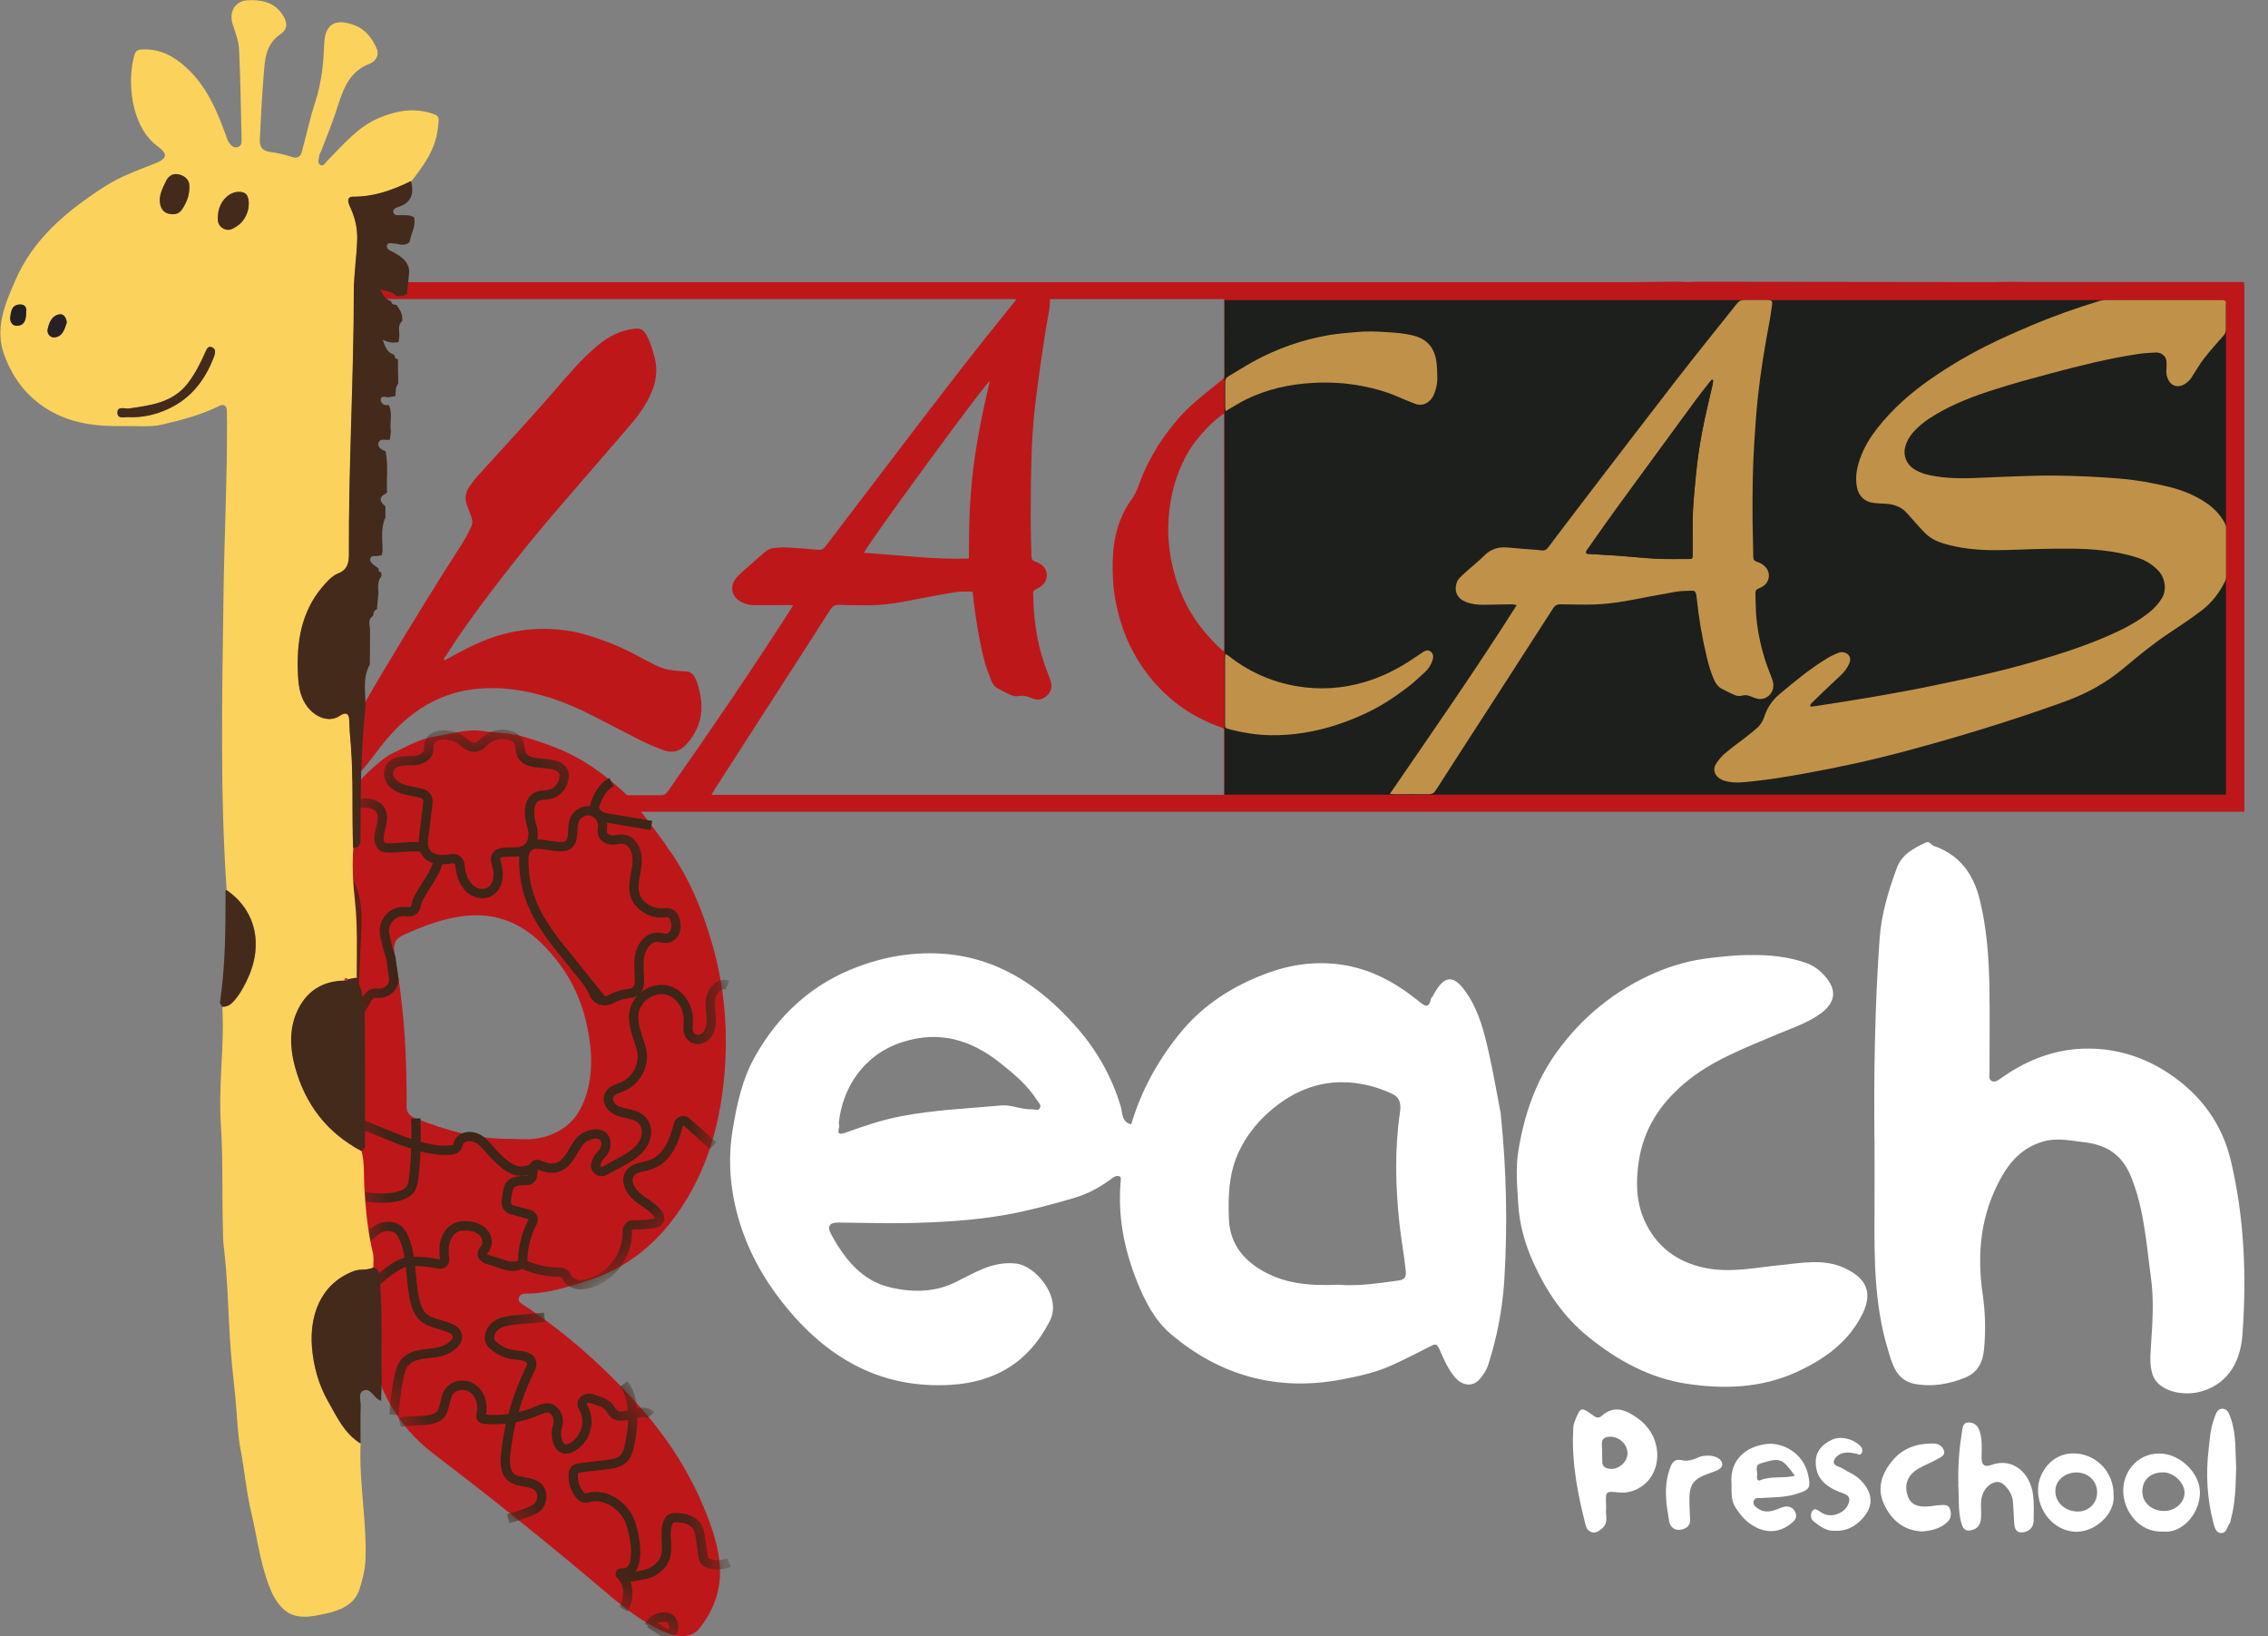 <svg width="61" height="44" viewBox="0 0 61 44" fill="none" xmlns="http://www.w3.org/2000/svg">
<rect x="0" y="0" width="61" height="44" fill="#808080" stroke="none"/>
<g clip-path="url(#clip0_2177_729)">
<path d="M60.361 21.828H8.841C8.818 21.743 8.812 7.737 8.835 7.597C8.86 7.593 8.888 7.587 8.917 7.586C8.96 7.584 9.004 7.586 9.049 7.586C16.631 7.586 24.212 7.586 31.793 7.586C35.842 7.586 39.888 7.586 43.936 7.586C44.321 7.586 44.707 7.576 45.094 7.574C45.197 7.574 45.3 7.586 45.402 7.586C45.474 7.586 45.548 7.576 45.621 7.576C47.767 7.578 49.916 7.58 52.062 7.584C52.588 7.584 53.114 7.586 53.639 7.586C53.793 7.586 53.949 7.578 54.102 7.578C54.279 7.578 54.454 7.584 54.63 7.584C56.481 7.584 58.329 7.584 60.179 7.584C60.234 7.584 60.287 7.584 60.356 7.584C60.36 7.644 60.365 7.694 60.365 7.743C60.365 9.051 60.365 10.36 60.365 11.668C60.365 14.998 60.365 18.331 60.365 21.662C60.365 21.713 60.365 21.762 60.365 21.828H60.361ZM27.333 8.067C27.32 8.051 27.318 8.048 27.314 8.048C27.303 8.046 27.293 8.042 27.282 8.042C21.304 8.042 15.326 8.042 9.348 8.042C9.333 8.042 9.319 8.046 9.304 8.048C9.3 8.048 9.296 8.049 9.295 8.051C9.291 8.053 9.289 8.057 9.272 8.072V8.21C9.272 12.03 9.272 15.847 9.272 19.666C9.272 19.692 9.27 19.717 9.272 19.743C9.274 19.762 9.281 19.779 9.293 19.814C9.323 19.762 9.342 19.728 9.363 19.694C9.661 19.174 9.952 18.645 10.261 18.13C10.979 16.932 11.705 15.739 12.463 14.565C12.543 14.442 12.602 14.307 12.668 14.177C12.718 14.082 12.71 13.985 12.674 13.889C12.638 13.792 12.605 13.696 12.566 13.601C12.49 13.415 12.516 13.241 12.63 13.08C12.697 12.988 12.761 12.893 12.837 12.81C13.153 12.461 13.472 12.117 13.787 11.768C14.165 11.35 14.547 10.931 14.915 10.503C15.261 10.104 15.603 9.701 16.002 9.352C16.27 9.117 16.568 8.93 16.925 8.862C17.225 8.805 17.309 8.82 17.45 9.133C17.52 9.288 17.565 9.456 17.609 9.623C17.695 9.96 17.647 10.284 17.503 10.598C17.355 10.926 17.144 11.211 16.91 11.48C16.314 12.171 15.715 12.863 15.117 13.554C14.37 14.417 13.656 15.307 12.974 16.222C12.628 16.687 12.292 17.159 11.984 17.649C11.965 17.68 11.931 17.708 11.944 17.761C11.981 17.742 12.009 17.729 12.038 17.714C12.209 17.621 12.38 17.526 12.552 17.439C12.921 17.253 13.303 17.1 13.705 17.011C14.209 16.899 14.716 16.881 15.227 16.953C15.641 17.011 16.032 17.146 16.42 17.295C16.718 17.411 17.003 17.555 17.284 17.708C17.408 17.774 17.531 17.839 17.657 17.899C17.904 18.022 18.171 18.043 18.439 18.053C18.551 18.056 18.623 18.108 18.679 18.2C18.751 18.323 18.783 18.458 18.815 18.592C18.922 19.035 18.869 19.452 18.608 19.832C18.547 19.921 18.473 20.007 18.394 20.081C18.234 20.226 18.044 20.245 17.846 20.173C17.664 20.107 17.482 20.033 17.309 19.948C16.855 19.721 16.407 19.486 15.956 19.253C15.576 19.056 15.187 18.888 14.779 18.759C14.112 18.549 13.434 18.448 12.735 18.534C12.218 18.596 11.745 18.774 11.31 19.056C10.896 19.325 10.556 19.673 10.252 20.06C10.108 20.245 9.969 20.434 9.821 20.616C9.741 20.715 9.646 20.804 9.557 20.895C9.481 20.972 9.38 20.991 9.281 21.014C9.276 21.029 9.268 21.04 9.268 21.05C9.268 21.112 9.268 21.175 9.268 21.237C9.268 21.381 9.27 21.383 9.416 21.383C12.199 21.383 14.982 21.383 17.765 21.385C17.856 21.385 17.911 21.353 17.962 21.281C19.095 19.67 20.202 18.041 21.268 16.384C21.287 16.354 21.302 16.324 21.33 16.273C21.228 16.273 21.146 16.271 21.063 16.271C20.802 16.271 20.54 16.276 20.28 16.273C20.158 16.273 20.041 16.239 19.93 16.184C19.672 16.051 19.615 15.758 19.805 15.538C19.849 15.489 19.894 15.44 19.944 15.396C20.141 15.22 20.341 15.048 20.538 14.873C20.618 14.803 20.705 14.75 20.81 14.737C20.93 14.724 21.051 14.716 21.171 14.722C21.45 14.737 21.727 14.758 22.007 14.784C22.096 14.792 22.147 14.762 22.2 14.694C22.96 13.696 23.722 12.698 24.482 11.7C25.31 10.615 26.138 9.532 26.999 8.472C27.107 8.337 27.213 8.203 27.324 8.067H27.333ZM26.159 15.913C25.99 15.902 25.831 15.902 25.677 15.926C25.308 15.987 24.94 16.055 24.573 16.129C24.148 16.214 23.72 16.284 23.285 16.276C23.049 16.273 22.814 16.276 22.58 16.265C22.463 16.259 22.396 16.297 22.331 16.396C21.743 17.316 21.15 18.234 20.557 19.153C20.107 19.853 19.655 20.552 19.205 21.253C19.182 21.287 19.165 21.325 19.136 21.374H32.918C32.92 21.328 32.924 21.29 32.924 21.251C32.924 20.738 32.924 20.224 32.924 19.711C32.924 19.577 32.929 19.592 32.81 19.548C31.983 19.251 31.313 18.747 30.796 18.037C30.382 17.468 30.126 16.829 30 16.136C29.936 15.784 29.919 15.43 29.928 15.074C29.943 14.459 30.093 13.887 30.466 13.383C30.517 13.313 30.555 13.232 30.587 13.15C30.648 13.005 30.695 12.855 30.76 12.711C30.933 12.325 31.144 11.961 31.398 11.622C31.605 11.346 31.829 11.083 32.09 10.856C32.339 10.638 32.597 10.433 32.855 10.225C32.905 10.185 32.931 10.147 32.931 10.081C32.929 9.435 32.931 8.792 32.929 8.146C32.929 8.114 32.926 8.082 32.922 8.044H28.241C28.235 8.146 28.235 8.241 28.22 8.333C28.184 8.564 28.135 8.794 28.101 9.026C28.013 9.613 27.924 10.2 27.854 10.789C27.802 11.215 27.768 11.643 27.751 12.071C27.728 12.679 27.723 13.287 27.721 13.895C27.719 14.251 27.736 14.605 27.742 14.961C27.742 15.033 27.766 15.074 27.838 15.097C27.893 15.114 27.945 15.144 27.994 15.176C28.216 15.318 28.186 15.606 28.038 15.735C27.987 15.78 27.926 15.816 27.863 15.845C27.808 15.869 27.781 15.9 27.787 15.96C27.793 16.019 27.791 16.078 27.793 16.136C27.814 16.816 27.93 17.477 28.184 18.109C28.213 18.181 28.241 18.253 28.262 18.327C28.304 18.469 28.271 18.598 28.167 18.7C28.059 18.804 27.93 18.842 27.781 18.787C27.747 18.774 27.713 18.761 27.679 18.747C27.588 18.712 27.498 18.7 27.4 18.717C27.337 18.729 27.265 18.721 27.206 18.696C27.081 18.645 26.961 18.581 26.841 18.515C26.756 18.467 26.695 18.393 26.661 18.299C26.606 18.147 26.541 17.998 26.497 17.844C26.374 17.403 26.298 16.951 26.231 16.498C26.205 16.307 26.184 16.114 26.159 15.905V15.913ZM48.694 19.001C48.694 19.001 48.685 18.984 48.679 18.975C48.694 18.952 48.706 18.925 48.725 18.907C48.829 18.802 48.934 18.7 49.04 18.6C49.194 18.454 49.351 18.31 49.505 18.162C49.6 18.07 49.682 17.965 49.735 17.842C49.796 17.706 49.735 17.581 49.589 17.547C49.545 17.538 49.49 17.538 49.45 17.555C49.342 17.6 49.234 17.647 49.135 17.708C48.679 17.986 48.269 18.323 47.86 18.668C47.666 18.833 47.53 19.028 47.452 19.268C47.412 19.393 47.345 19.503 47.245 19.588C47.154 19.666 47.059 19.743 46.964 19.817C46.772 19.967 46.574 20.107 46.39 20.264C46.297 20.344 46.213 20.442 46.149 20.546C46.061 20.684 46.105 20.836 46.238 20.933C46.312 20.985 46.396 21.006 46.483 21.023C46.696 21.065 46.908 21.038 47.119 21.016C47.594 20.967 48.065 20.889 48.535 20.804C49.443 20.639 50.343 20.442 51.234 20.205C52.643 19.829 54.038 19.403 55.413 18.912C55.728 18.8 56.036 18.672 56.331 18.509C56.614 18.352 56.88 18.168 57.128 17.96C57.522 17.628 57.919 17.303 58.348 17.021C58.639 16.829 58.929 16.636 59.207 16.424C59.478 16.218 59.685 15.949 59.837 15.644C59.856 15.606 59.866 15.561 59.866 15.517C59.866 15.078 59.866 14.639 59.866 14.197C59.866 14.156 59.854 14.108 59.835 14.072C59.727 13.87 59.577 13.701 59.389 13.565C59.072 13.336 58.715 13.19 58.338 13.097C57.896 12.988 57.449 12.91 56.993 12.872C56.422 12.825 55.85 12.8 55.276 12.793C55.037 12.789 54.798 12.794 54.56 12.802C54.175 12.813 53.789 12.827 53.403 12.846C52.959 12.866 52.514 12.882 52.072 12.813C51.861 12.781 51.654 12.734 51.469 12.615C51.27 12.484 51.177 12.249 51.238 12.02C51.276 11.88 51.344 11.755 51.439 11.645C51.61 11.448 51.815 11.295 52.036 11.162C52.547 10.857 53.099 10.647 53.665 10.469C54.15 10.318 54.638 10.181 55.128 10.051C55.913 9.843 56.701 9.642 57.506 9.523C57.662 9.5 57.82 9.494 57.977 9.483C58.122 9.473 58.261 9.579 58.266 9.725C58.268 9.784 58.274 9.843 58.266 9.899C58.255 10.004 58.261 10.104 58.306 10.2C58.384 10.365 58.526 10.431 58.696 10.363C58.764 10.335 58.827 10.284 58.88 10.231C58.925 10.185 58.956 10.125 58.992 10.07C59.087 9.926 59.172 9.774 59.279 9.64C59.444 9.43 59.623 9.231 59.799 9.028C59.841 8.981 59.86 8.934 59.86 8.871C59.86 8.648 59.86 8.424 59.862 8.201C59.862 8.182 59.862 8.165 59.862 8.146C59.86 8.102 59.837 8.078 59.794 8.076C59.771 8.076 59.75 8.074 59.727 8.074C58.69 8.074 57.653 8.074 56.617 8.074C56.562 8.074 56.507 8.082 56.456 8.099C55.831 8.292 55.214 8.508 54.611 8.765C54.211 8.938 53.808 9.112 53.419 9.307C52.904 9.566 52.408 9.862 51.933 10.189C51.386 10.568 50.892 11.003 50.482 11.528C50.305 11.753 50.153 11.997 50.05 12.266C49.946 12.535 49.881 12.812 49.94 13.105C49.988 13.344 50.144 13.497 50.385 13.527C50.491 13.54 50.598 13.546 50.704 13.55C50.93 13.561 51.13 13.628 51.283 13.8C51.386 13.915 51.487 14.031 51.591 14.145C51.675 14.235 51.758 14.332 51.853 14.41C52.024 14.548 52.231 14.618 52.444 14.667C52.835 14.76 53.236 14.796 53.635 14.798C54.068 14.798 54.501 14.769 54.934 14.764C55.457 14.756 55.977 14.745 56.498 14.8C56.836 14.836 57.166 14.896 57.489 15C57.714 15.072 57.907 15.195 58.067 15.371C58.217 15.538 58.285 15.852 58.143 16.089C58.048 16.246 57.924 16.375 57.782 16.487C57.523 16.687 57.239 16.85 56.942 16.99C56.226 17.327 55.474 17.57 54.716 17.791C53.831 18.051 52.93 18.248 52.028 18.433C50.977 18.651 49.919 18.823 48.861 18.986C48.804 18.995 48.747 18.999 48.69 19.005L48.694 19.001ZM37.382 21.347C37.45 21.351 37.486 21.355 37.523 21.355C37.825 21.355 38.125 21.351 38.427 21.355C38.518 21.355 38.573 21.323 38.623 21.245C39.192 20.357 39.768 19.469 40.34 18.583C40.816 17.844 41.295 17.104 41.77 16.364C41.823 16.28 41.884 16.244 41.985 16.248C42.194 16.256 42.405 16.252 42.614 16.256C43.024 16.263 43.428 16.218 43.829 16.142C44.243 16.064 44.659 15.983 45.075 15.911C45.212 15.888 45.353 15.886 45.493 15.881C45.579 15.877 45.605 15.903 45.624 15.983C45.63 16.004 45.632 16.027 45.634 16.047C45.687 16.587 45.778 17.121 45.904 17.649C45.955 17.867 46.018 18.081 46.109 18.287C46.153 18.384 46.213 18.467 46.306 18.517C46.416 18.575 46.529 18.628 46.643 18.681C46.715 18.715 46.793 18.721 46.869 18.702C46.952 18.679 47.028 18.698 47.104 18.73C47.156 18.751 47.207 18.774 47.26 18.785C47.463 18.833 47.653 18.704 47.693 18.497C47.71 18.407 47.689 18.323 47.659 18.24C47.59 18.058 47.518 17.877 47.461 17.693C47.342 17.299 47.26 16.898 47.233 16.485C47.222 16.305 47.222 16.125 47.216 15.947C47.216 15.888 47.239 15.851 47.294 15.828C47.338 15.809 47.382 15.788 47.421 15.763C47.604 15.648 47.632 15.394 47.482 15.241C47.421 15.178 47.351 15.133 47.268 15.11C47.194 15.091 47.159 15.05 47.159 14.968C47.156 14.646 47.142 14.324 47.14 14.001C47.135 13.308 47.14 12.617 47.184 11.924C47.211 11.507 47.239 11.09 47.283 10.676C47.351 10.034 47.456 9.398 47.573 8.763C47.608 8.583 47.636 8.402 47.661 8.222C47.68 8.08 47.665 8.068 47.526 8.068C47.353 8.068 47.18 8.068 47.007 8.068C46.797 8.068 46.795 8.068 46.667 8.227C46.133 8.9 45.592 9.566 45.068 10.244C44.226 11.329 43.396 12.42 42.562 13.508C42.255 13.91 41.947 14.313 41.643 14.718C41.592 14.786 41.535 14.811 41.455 14.798C41.411 14.79 41.367 14.788 41.324 14.784C41.071 14.764 40.818 14.747 40.566 14.722C40.321 14.697 40.112 14.756 39.931 14.932C39.785 15.076 39.624 15.205 39.472 15.341C39.398 15.407 39.323 15.474 39.255 15.546C39.223 15.58 39.196 15.623 39.183 15.667C39.107 15.903 39.2 16.099 39.435 16.188C39.587 16.244 39.749 16.263 39.912 16.261C40.165 16.258 40.419 16.252 40.672 16.248C40.706 16.248 40.74 16.259 40.796 16.271C39.703 17.998 38.545 19.654 37.386 21.345L37.382 21.347ZM32.964 11.06C33.015 11.028 33.049 11.005 33.083 10.986C33.226 10.903 33.366 10.814 33.514 10.742C34.084 10.464 34.69 10.329 35.321 10.295C35.767 10.271 36.21 10.299 36.649 10.382C36.96 10.443 37.264 10.524 37.557 10.649C37.722 10.719 37.887 10.789 38.056 10.856C38.22 10.92 38.36 10.873 38.478 10.751C38.518 10.71 38.55 10.659 38.571 10.604C38.626 10.467 38.662 10.325 38.66 10.176C38.659 10.03 38.657 9.882 38.638 9.738C38.592 9.379 38.41 9.131 38.043 9.03C37.792 8.962 37.536 8.945 37.279 8.93C37.012 8.913 36.744 8.902 36.476 8.93C36.235 8.955 35.992 8.97 35.754 9.009C35.04 9.133 34.36 9.365 33.723 9.716C33.492 9.843 33.269 9.985 33.041 10.119C32.983 10.153 32.954 10.198 32.956 10.271C32.96 10.498 32.956 10.725 32.956 10.952C32.956 10.98 32.962 11.009 32.967 11.06H32.964ZM32.922 17.513C32.926 17.475 32.929 17.458 32.929 17.441C32.929 15.341 32.926 13.243 32.924 11.143C32.924 11.14 32.92 11.138 32.918 11.136C32.916 11.134 32.912 11.132 32.903 11.13C32.891 11.138 32.874 11.145 32.861 11.157C32.665 11.308 32.487 11.475 32.325 11.662C32.158 11.853 32.008 12.058 31.888 12.281C31.613 12.8 31.472 13.359 31.431 13.944C31.404 14.311 31.429 14.675 31.497 15.038C31.579 15.477 31.719 15.898 31.926 16.292C32.164 16.742 32.489 17.131 32.863 17.477C32.876 17.488 32.891 17.498 32.92 17.517L32.922 17.513ZM23.236 14.864C23.712 14.902 24.18 14.936 24.649 14.976C25.116 15.014 25.584 15.033 26.058 15.021C26.064 14.61 26.06 14.211 26.079 13.813C26.098 13.412 26.129 13.008 26.176 12.609C26.224 12.213 26.292 11.819 26.366 11.427C26.44 11.034 26.533 10.643 26.621 10.244C26.471 10.346 23.357 14.599 23.236 14.866V14.864ZM32.958 17.583C32.956 17.64 32.952 17.678 32.952 17.717C32.952 18.094 32.952 18.471 32.952 18.85C32.952 19.058 32.952 19.268 32.952 19.476C32.952 19.571 32.96 19.581 33.041 19.601C33.408 19.7 33.78 19.764 34.16 19.77C34.47 19.776 34.776 19.753 35.082 19.704C35.663 19.611 36.214 19.425 36.746 19.175C37.143 18.99 37.509 18.749 37.857 18.484C38.026 18.355 38.18 18.208 38.337 18.064C38.436 17.973 38.503 17.859 38.539 17.729C38.564 17.642 38.541 17.562 38.482 17.52C38.412 17.471 38.345 17.488 38.279 17.534C38.182 17.6 38.083 17.664 37.986 17.729C37.593 17.99 37.175 18.2 36.721 18.337C36.109 18.52 35.488 18.558 34.859 18.448C34.189 18.331 33.585 18.058 33.049 17.638C33.028 17.621 33.004 17.608 32.962 17.583H32.958Z" fill="#BE171A"/>
<path d="M32.934 8.07H59.746C59.813 8.07 59.868 8.125 59.868 8.191V21.37H32.934V8.07Z" fill="#1D1F1C"/>
<path d="M48.694 19.001C48.752 18.995 48.808 18.992 48.865 18.982C49.925 18.821 50.983 18.647 52.032 18.429C52.934 18.244 53.835 18.047 54.72 17.788C55.478 17.566 56.23 17.324 56.946 16.987C57.243 16.846 57.528 16.686 57.786 16.483C57.928 16.373 58.052 16.242 58.147 16.085C58.289 15.849 58.221 15.536 58.071 15.368C57.911 15.192 57.718 15.069 57.493 14.997C57.17 14.892 56.838 14.832 56.502 14.796C55.981 14.741 55.459 14.75 54.938 14.76C54.505 14.767 54.072 14.796 53.639 14.794C53.238 14.794 52.839 14.758 52.448 14.663C52.235 14.612 52.028 14.544 51.857 14.406C51.76 14.328 51.679 14.232 51.595 14.141C51.491 14.027 51.39 13.912 51.287 13.796C51.134 13.624 50.932 13.556 50.708 13.546C50.602 13.54 50.495 13.537 50.389 13.523C50.148 13.493 49.992 13.34 49.944 13.101C49.887 12.81 49.95 12.533 50.055 12.262C50.159 11.993 50.309 11.749 50.486 11.524C50.896 10.999 51.39 10.564 51.937 10.185C52.412 9.856 52.908 9.562 53.423 9.303C53.812 9.106 54.215 8.932 54.615 8.761C55.218 8.504 55.835 8.286 56.46 8.095C56.511 8.08 56.568 8.07 56.621 8.07C57.659 8.07 58.696 8.07 59.731 8.07C59.754 8.07 59.775 8.07 59.798 8.072C59.841 8.076 59.864 8.101 59.866 8.142C59.866 8.161 59.868 8.178 59.866 8.197C59.866 8.421 59.862 8.644 59.864 8.867C59.864 8.93 59.845 8.977 59.803 9.025C59.627 9.225 59.448 9.426 59.283 9.636C59.176 9.771 59.091 9.922 58.996 10.066C58.96 10.121 58.929 10.183 58.884 10.227C58.831 10.28 58.768 10.331 58.7 10.36C58.531 10.428 58.386 10.361 58.31 10.197C58.265 10.1 58.259 10.002 58.27 9.896C58.276 9.839 58.27 9.78 58.27 9.721C58.263 9.576 58.124 9.47 57.982 9.479C57.824 9.49 57.666 9.494 57.511 9.519C56.705 9.638 55.919 9.839 55.132 10.047C54.642 10.178 54.154 10.312 53.669 10.466C53.105 10.643 52.551 10.852 52.04 11.159C51.817 11.291 51.612 11.444 51.443 11.641C51.348 11.751 51.28 11.876 51.242 12.016C51.181 12.245 51.274 12.48 51.474 12.611C51.656 12.73 51.863 12.777 52.076 12.81C52.518 12.88 52.961 12.864 53.407 12.842C53.793 12.823 54.179 12.81 54.564 12.798C54.804 12.791 55.043 12.785 55.28 12.789C55.854 12.796 56.426 12.821 56.998 12.868C57.453 12.906 57.9 12.984 58.343 13.094C58.719 13.186 59.074 13.332 59.393 13.561C59.581 13.698 59.729 13.866 59.839 14.069C59.858 14.107 59.87 14.152 59.87 14.194C59.872 14.633 59.872 15.072 59.87 15.514C59.87 15.555 59.86 15.602 59.841 15.64C59.689 15.947 59.482 16.214 59.211 16.42C58.933 16.631 58.643 16.824 58.352 17.017C57.923 17.301 57.524 17.627 57.133 17.956C56.886 18.164 56.62 18.348 56.335 18.505C56.042 18.668 55.734 18.795 55.417 18.908C54.042 19.399 52.648 19.825 51.238 20.202C50.347 20.44 49.447 20.637 48.539 20.8C48.069 20.885 47.598 20.963 47.123 21.012C46.913 21.035 46.7 21.061 46.487 21.02C46.4 21.003 46.316 20.982 46.242 20.929C46.109 20.832 46.065 20.683 46.153 20.543C46.217 20.438 46.301 20.34 46.394 20.26C46.578 20.103 46.776 19.963 46.968 19.814C47.063 19.74 47.158 19.662 47.249 19.584C47.349 19.499 47.414 19.389 47.456 19.264C47.534 19.024 47.671 18.829 47.864 18.664C48.271 18.322 48.683 17.983 49.139 17.704C49.238 17.644 49.346 17.594 49.454 17.551C49.494 17.534 49.549 17.534 49.593 17.543C49.739 17.577 49.8 17.7 49.739 17.839C49.686 17.962 49.604 18.066 49.509 18.159C49.355 18.306 49.198 18.448 49.044 18.596C48.938 18.696 48.833 18.8 48.729 18.903C48.71 18.922 48.698 18.948 48.683 18.971C48.689 18.98 48.693 18.988 48.698 18.997L48.694 19.001Z" fill="#C09249"/>
<path d="M37.383 21.347C38.541 19.656 39.7 18 40.792 16.273C40.736 16.261 40.703 16.25 40.669 16.25C40.416 16.254 40.162 16.259 39.909 16.263C39.746 16.265 39.586 16.248 39.432 16.189C39.197 16.1 39.102 15.905 39.18 15.669C39.193 15.625 39.22 15.582 39.252 15.547C39.32 15.476 39.394 15.409 39.468 15.343C39.622 15.207 39.782 15.078 39.928 14.934C40.107 14.756 40.318 14.699 40.563 14.724C40.815 14.748 41.068 14.766 41.321 14.786C41.364 14.79 41.408 14.792 41.452 14.8C41.533 14.813 41.59 14.788 41.64 14.72C41.944 14.315 42.251 13.914 42.559 13.51C43.393 12.421 44.225 11.329 45.065 10.246C45.591 9.568 46.13 8.9 46.664 8.229C46.791 8.068 46.793 8.07 47.004 8.07C47.177 8.07 47.35 8.07 47.523 8.07C47.661 8.07 47.677 8.082 47.658 8.224C47.635 8.405 47.605 8.585 47.57 8.765C47.453 9.4 47.348 10.036 47.28 10.678C47.236 11.092 47.207 11.509 47.181 11.925C47.137 12.617 47.132 13.309 47.137 14.002C47.141 14.324 47.152 14.646 47.156 14.97C47.156 15.05 47.19 15.091 47.264 15.112C47.348 15.135 47.418 15.18 47.479 15.243C47.629 15.396 47.601 15.65 47.418 15.765C47.378 15.79 47.335 15.813 47.291 15.83C47.236 15.852 47.211 15.89 47.213 15.949C47.219 16.129 47.219 16.309 47.23 16.487C47.257 16.898 47.339 17.301 47.458 17.695C47.515 17.88 47.587 18.06 47.656 18.242C47.688 18.325 47.707 18.409 47.69 18.499C47.652 18.704 47.46 18.835 47.257 18.787C47.204 18.774 47.152 18.753 47.101 18.732C47.025 18.7 46.949 18.681 46.865 18.704C46.789 18.725 46.712 18.717 46.639 18.683C46.527 18.63 46.413 18.579 46.303 18.518C46.21 18.467 46.149 18.386 46.106 18.289C46.014 18.083 45.952 17.871 45.901 17.651C45.775 17.123 45.684 16.589 45.631 16.049C45.629 16.027 45.625 16.006 45.621 15.985C45.602 15.903 45.576 15.879 45.49 15.883C45.352 15.888 45.209 15.89 45.072 15.913C44.656 15.985 44.242 16.066 43.826 16.144C43.425 16.22 43.021 16.263 42.61 16.258C42.401 16.254 42.191 16.258 41.982 16.25C41.881 16.246 41.82 16.282 41.767 16.366C41.292 17.106 40.813 17.846 40.337 18.585C39.763 19.473 39.189 20.359 38.619 21.247C38.57 21.325 38.517 21.357 38.424 21.357C38.122 21.353 37.822 21.357 37.52 21.357C37.483 21.357 37.447 21.353 37.379 21.349L37.383 21.347ZM46.077 10.225L46.045 10.214C46.022 10.236 45.999 10.259 45.98 10.284C45.855 10.447 45.726 10.607 45.604 10.772C44.898 11.736 44.189 12.7 43.486 13.665C43.228 14.021 42.975 14.383 42.722 14.743C42.694 14.783 42.65 14.819 42.667 14.883C42.684 14.889 42.702 14.896 42.719 14.896C42.857 14.906 42.998 14.911 43.137 14.921C43.275 14.928 43.416 14.936 43.554 14.947C43.898 14.974 44.242 15.01 44.586 15.027C44.865 15.04 45.145 15.033 45.424 15.033C45.513 15.033 45.524 15.021 45.526 14.93C45.528 14.798 45.526 14.667 45.526 14.535C45.528 14.264 45.523 13.991 45.536 13.722C45.553 13.408 45.583 13.094 45.614 12.781C45.661 12.285 45.739 11.793 45.843 11.304C45.912 10.982 45.992 10.661 46.064 10.341C46.072 10.305 46.073 10.267 46.079 10.229L46.077 10.225Z" fill="#C09249"/>
<path d="M32.965 11.06C32.959 11.009 32.953 10.981 32.953 10.953C32.953 10.725 32.955 10.498 32.953 10.271C32.953 10.199 32.98 10.155 33.039 10.12C33.267 9.985 33.489 9.843 33.721 9.716C34.357 9.368 35.035 9.133 35.751 9.01C35.989 8.968 36.232 8.955 36.473 8.93C36.741 8.902 37.009 8.913 37.277 8.93C37.533 8.946 37.788 8.963 38.04 9.031C38.407 9.131 38.589 9.379 38.635 9.739C38.654 9.883 38.656 10.03 38.658 10.176C38.66 10.324 38.625 10.468 38.568 10.604C38.547 10.657 38.513 10.71 38.475 10.752C38.359 10.873 38.217 10.92 38.054 10.856C37.886 10.79 37.719 10.722 37.554 10.65C37.261 10.525 36.958 10.443 36.646 10.383C36.207 10.297 35.764 10.271 35.318 10.296C34.688 10.33 34.081 10.464 33.512 10.742C33.363 10.814 33.225 10.905 33.08 10.987C33.046 11.006 33.014 11.028 32.961 11.06H32.965Z" fill="#C09249"/>
<path d="M32.959 17.584C32.999 17.608 33.023 17.621 33.046 17.638C33.582 18.059 34.184 18.331 34.856 18.449C35.485 18.559 36.106 18.521 36.718 18.337C37.172 18.201 37.59 17.992 37.983 17.729C38.08 17.665 38.179 17.601 38.276 17.534C38.342 17.489 38.409 17.472 38.479 17.521C38.54 17.563 38.561 17.642 38.536 17.729C38.5 17.86 38.433 17.974 38.335 18.064C38.179 18.208 38.023 18.356 37.854 18.485C37.506 18.75 37.142 18.99 36.743 19.176C36.213 19.426 35.66 19.61 35.079 19.704C34.773 19.753 34.467 19.776 34.157 19.77C33.777 19.763 33.405 19.7 33.038 19.602C32.957 19.579 32.949 19.572 32.949 19.477C32.949 19.269 32.949 19.06 32.949 18.85C32.949 18.473 32.949 18.097 32.949 17.718C32.949 17.68 32.953 17.64 32.955 17.584H32.959Z" fill="#C09249"/>
<path d="M46.076 10.225C46.07 10.263 46.068 10.301 46.06 10.337C45.986 10.659 45.908 10.979 45.84 11.301C45.736 11.789 45.658 12.28 45.61 12.777C45.58 13.092 45.549 13.404 45.532 13.719C45.519 13.989 45.525 14.26 45.523 14.531C45.523 14.663 45.525 14.794 45.523 14.927C45.523 15.017 45.51 15.029 45.42 15.029C45.141 15.029 44.862 15.036 44.583 15.023C44.239 15.006 43.895 14.97 43.551 14.944C43.412 14.932 43.272 14.927 43.133 14.917C42.994 14.909 42.854 14.902 42.715 14.893C42.698 14.893 42.681 14.883 42.664 14.879C42.647 14.815 42.692 14.779 42.719 14.739C42.972 14.379 43.224 14.018 43.483 13.662C44.187 12.696 44.894 11.732 45.601 10.768C45.722 10.604 45.849 10.443 45.977 10.28C45.996 10.255 46.02 10.233 46.041 10.21L46.074 10.221L46.076 10.225Z" fill="#1D1F1C"/>
<path d="M9.373 22.873C9.373 22.896 9.369 22.917 9.369 22.939C9.369 22.917 9.373 22.894 9.375 22.873H9.373Z" fill="#BE171A"/>
<path d="M14.188 34.787C14.739 34.779 15.249 34.611 15.768 34.45C16.682 34.168 17.426 33.637 18.012 32.905C18.933 31.748 19.349 30.388 19.48 28.94C19.59 27.726 19.488 26.516 19.144 25.344C18.901 24.509 18.574 23.701 18.08 22.97C18.076 22.964 18.072 22.958 18.067 22.951C18.021 22.886 17.953 22.813 17.92 22.739C17.92 22.739 17.92 22.737 17.92 22.735C17.618 22.311 17.077 21.608 17.005 21.516C17.003 21.514 17.001 21.512 16.999 21.508C16.997 21.504 16.997 21.504 16.997 21.504C16.543 21.074 16.072 20.673 15.519 20.372C15.071 20.126 14.596 19.969 14.108 19.817C13.736 19.702 13.357 19.715 12.987 19.658C12.571 19.594 12.134 19.734 11.705 19.804C11.257 19.874 10.892 20.099 10.501 20.285C10.366 20.349 9.944 20.705 9.836 20.832C9.836 20.83 9.836 20.826 9.836 20.825L9.758 20.908C9.642 21.035 9.566 21.194 9.543 21.362C9.475 21.864 9.418 22.366 9.372 22.871C9.37 22.892 9.368 22.915 9.366 22.938C9.197 24.767 9.167 26.607 9.271 28.442L9.969 36.074C10.077 37.269 10.69 38.356 11.648 39.083C11.653 39.087 11.659 39.091 11.665 39.096C13.147 40.227 14.604 41.387 16.028 42.592C16.615 43.088 17.195 43.601 17.918 43.906C18.276 44.055 18.621 44.025 18.802 43.801C19.138 43.383 19.347 42.9 19.364 42.364C19.383 41.813 19.22 41.279 19.026 40.776C18.604 39.674 17.974 38.687 17.187 37.805C16.273 36.779 15.255 35.868 14.106 35.107C14.032 35.059 13.922 35.014 13.954 34.9C13.982 34.792 14.093 34.785 14.188 34.785V34.787ZM13.718 30.625C12.831 30.636 11.999 30.396 11.182 30.076C10.989 30 10.926 29.894 10.934 29.703C10.941 29.506 10.934 29.311 10.932 29.112C10.922 27.944 10.818 26.785 10.609 25.636C10.569 25.409 10.62 25.248 10.839 25.149C11.336 24.922 11.834 24.725 12.391 24.643C13.606 24.468 14.414 25.056 15.075 25.958C15.401 26.403 15.627 26.906 15.755 27.438C15.939 28.216 15.994 29.014 15.641 29.76C15.403 30.261 14.947 30.544 14.393 30.621C14.171 30.651 13.943 30.625 13.718 30.625Z" fill="#BE171A"/>
<path d="M30.426 30.232C30.694 29.331 31.135 28.528 31.726 27.797C32.362 27.009 33.188 26.494 34.117 26.157C34.875 25.883 35.675 25.813 36.475 26.021C37.117 26.19 37.671 26.523 38.179 26.941C38.331 27.066 38.437 27.114 38.483 26.864C38.488 26.833 38.526 26.809 38.541 26.777C38.842 26.212 39.102 26.161 39.493 26.777C39.789 27.242 39.92 27.761 40.038 28.286C40.16 28.823 40.253 29.367 40.357 29.908C40.363 29.937 40.365 29.963 40.367 29.992C40.519 31.465 40.549 32.944 40.46 34.419C40.413 35.189 40.266 35.958 40.027 36.7C39.981 36.844 39.89 36.982 39.789 37.096C39.607 37.3 39.33 37.263 39.14 37.045C38.944 36.821 38.834 36.551 38.718 36.289C38.642 36.119 38.598 36.136 38.464 36.206C38.135 36.374 37.808 36.543 37.472 36.696C37.026 36.903 36.553 37.007 36.08 37.096C34.358 37.423 32.816 36.996 31.492 35.875C31.059 35.509 30.789 34.981 30.576 34.447C30.231 33.582 30.058 32.686 30.143 31.753C30.147 31.707 30.159 31.65 30.105 31.631C30.031 31.607 29.968 31.641 29.906 31.688C29.598 31.921 29.266 32.103 28.891 32.213C28.297 32.387 27.702 32.548 27.091 32.66C26.171 32.826 25.248 32.873 24.319 32.891C23.728 32.9 23.136 32.879 22.543 32.875C22.309 32.875 22.241 32.976 22.351 33.182C22.714 33.858 23.189 34.451 23.966 34.625C24.532 34.752 25.125 34.759 25.691 34.483C26.207 34.231 26.699 33.902 27.338 33.979C27.856 34.042 28.563 34.877 28.24 35.513C27.674 36.63 26.77 37.17 25.563 37.24C23.757 37.346 22.343 36.579 21.204 35.221C20.611 34.515 20.155 33.729 19.891 32.862C19.648 32.063 19.564 31.239 19.705 30.384C19.819 29.687 19.965 29.015 20.309 28.405C20.944 27.282 21.844 26.453 23.077 25.995C23.546 25.82 24.013 25.705 24.513 25.658C26.386 25.482 27.801 26.296 28.981 27.653C29.518 28.273 29.906 28.965 30.143 29.753C30.191 29.912 30.16 30.175 30.426 30.234V30.232ZM36.013 34.549C36.528 34.589 37.075 34.51 37.622 34.432C37.787 34.409 37.823 34.326 37.81 34.186C37.768 33.762 37.687 33.343 37.641 32.917C37.533 31.912 37.506 30.912 37.654 29.91C37.687 29.694 37.654 29.513 37.449 29.416C37.01 29.208 36.537 29.098 36.057 29.102C35.419 29.108 34.839 29.346 34.338 29.73C33.884 30.079 33.517 30.514 33.287 31.044C33.046 31.601 33.029 32.188 33.053 32.783C33.078 33.377 33.365 33.796 33.853 34.11C34.505 34.53 35.228 34.58 36.011 34.547L36.013 34.549ZM22.558 30.217C22.627 30.281 22.412 30.575 22.731 30.461C23.223 30.285 23.706 30.119 24.228 30.018C25.121 29.844 26.021 29.81 26.92 29.727C27.206 29.7 27.469 29.842 27.75 29.829C27.826 29.825 27.932 29.888 27.974 29.787C28.008 29.708 27.934 29.651 27.889 29.581C27.632 29.177 27.273 28.88 26.908 28.589C26.131 27.97 25.286 27.703 24.287 28.017C23.227 28.35 22.653 29.253 22.558 30.219V30.217Z" fill="white"/>
<path d="M50.415 30.62C50.396 28.831 50.428 27.044 50.552 25.26C50.598 24.596 50.789 23.95 51.023 23.327C51.152 22.98 51.471 22.806 51.794 22.657C51.899 22.607 51.937 22.723 52.011 22.747C52.712 22.988 53.082 23.512 53.249 24.2C53.434 24.953 53.491 25.722 53.506 26.495C53.521 27.271 53.508 28.049 53.51 28.826C53.51 28.915 53.475 29.036 53.584 29.075C53.669 29.108 53.753 29.041 53.831 28.985C54.535 28.488 55.32 28.189 56.181 28.197C56.946 28.203 57.67 28.426 58.321 28.858C59.19 29.433 59.767 30.217 60.004 31.224C60.365 32.754 60.426 34.315 60.314 35.875C60.267 36.545 59.985 37.17 59.246 37.405C58.724 37.571 58.052 37.408 57.901 36.979C57.816 36.734 57.833 36.479 57.85 36.227C57.89 35.61 57.938 34.989 57.854 34.377C57.729 33.459 57.674 32.527 57.318 31.647C57.081 31.06 56.671 30.787 56.066 30.717C55.688 30.674 55.326 30.584 54.934 30.702C54.397 30.865 54.068 31.221 53.812 31.686C53.272 32.665 53.168 33.703 53.325 34.795C53.396 35.282 53.411 35.782 53.363 36.28C53.329 36.642 53.189 36.916 52.833 37.054C52.406 37.223 51.962 37.299 51.511 37.217C50.991 37.123 50.888 36.663 50.765 36.248C50.411 35.061 50.41 33.837 50.417 32.614C50.421 31.95 50.417 31.285 50.417 30.62H50.415Z" fill="white"/>
<path d="M47.02 25.684C47.546 25.669 48.063 25.718 48.565 25.889C48.798 25.968 48.983 26.12 49.133 26.309C49.398 26.644 49.355 26.957 48.998 27.231C48.646 27.502 48.221 27.635 47.818 27.805C46.941 28.18 46.042 28.506 45.299 29.136C44.644 29.695 44.209 30.356 44.076 31.232C43.992 31.785 44.008 32.319 44.224 32.808C44.532 33.506 45.098 33.944 45.869 34.097C46.555 34.235 47.224 34.084 47.9 34.017C48.46 33.963 49.045 33.843 49.592 34.091C50.098 34.322 50.419 34.667 50.094 35.33C49.716 36.096 49.06 36.559 48.306 36.901C47.368 37.329 46.363 37.358 45.379 37.212C44.386 37.066 43.514 36.591 42.723 35.953C42.047 35.407 41.589 34.72 41.24 33.949C41.016 33.453 40.867 32.929 40.835 32.382C40.807 31.91 40.761 31.439 40.835 30.965C40.989 29.998 41.293 29.089 41.874 28.286C42.558 27.341 43.445 26.625 44.505 26.163C44.974 25.959 45.487 25.817 46.019 25.758C46.352 25.722 46.684 25.684 47.018 25.681L47.02 25.684Z" fill="white"/>
<path d="M43.196 40.612C43.181 40.741 43.272 40.947 43.09 41.101C43.002 41.175 42.909 41.243 42.789 41.194C42.687 41.152 42.658 41.065 42.632 40.955C42.434 40.16 42.277 39.361 42.309 38.535C42.313 38.433 42.309 38.333 42.349 38.232C42.514 37.823 42.514 37.819 42.873 38.079C42.949 38.134 43.017 38.128 43.074 38.079C43.426 37.764 43.747 37.922 44.056 38.145C44.727 38.63 44.719 39.544 44.193 39.942C44.003 40.086 43.787 40.158 43.54 40.133C43.183 40.095 43.181 40.099 43.198 40.47C43.198 40.499 43.198 40.527 43.198 40.612H43.196ZM43.773 39.079C43.773 38.842 43.555 38.628 43.299 38.634C43.014 38.639 43.095 38.861 43.09 39.024C43.086 39.116 43.097 39.211 43.095 39.304C43.092 39.421 43.16 39.472 43.261 39.493C43.504 39.546 43.773 39.328 43.775 39.079H43.773Z" fill="white"/>
<path d="M52.672 39.932C52.658 39.404 52.697 38.948 52.77 38.493C52.789 38.376 52.797 38.255 52.943 38.251C53.082 38.247 53.188 38.329 53.236 38.461C53.321 38.696 53.299 38.94 53.297 39.183C53.295 39.374 53.35 39.467 53.565 39.391C54.144 39.185 54.604 39.614 54.68 40.188C54.71 40.419 54.699 40.656 54.697 40.889C54.695 41.093 54.554 41.201 54.376 41.207C54.19 41.212 54.176 41.046 54.169 40.902C54.159 40.715 54.155 40.527 54.135 40.342C54.108 40.114 53.884 39.849 53.734 39.851C53.506 39.853 53.302 40.086 53.283 40.376C53.274 40.516 53.291 40.656 53.283 40.796C53.276 40.942 53.232 41.076 53.078 41.131C52.926 41.186 52.812 41.165 52.757 40.976C52.651 40.608 52.698 40.232 52.668 39.929L52.672 39.932Z" fill="white"/>
<path d="M46.571 39.904C46.513 39.236 46.986 38.888 47.523 38.829C47.941 38.783 48.509 39.066 48.634 39.67C48.706 40.018 48.667 40.062 48.33 40.169C48.008 40.272 47.684 40.262 47.358 40.283C47.289 40.287 47.202 40.264 47.168 40.361C47.13 40.469 47.223 40.52 47.28 40.563C47.472 40.703 47.679 40.637 47.867 40.558C48.038 40.484 48.192 40.486 48.279 40.649C48.374 40.828 48.228 40.933 48.095 41.025C47.641 41.34 47.117 41.111 46.818 40.732C46.571 40.419 46.571 40.353 46.571 39.904ZM48.275 39.685C47.93 39.208 47.884 39.194 47.365 39.348C47.179 39.403 47.272 39.543 47.261 39.647C47.253 39.708 47.242 39.848 47.346 39.804C47.637 39.683 47.952 39.764 48.275 39.685Z" fill="white"/>
<path d="M58.181 41.184C57.546 41.222 57.117 40.648 57.106 40.101C57.096 39.616 57.453 39.084 58.082 39.086C58.642 39.086 59.197 39.633 59.169 40.18C59.138 40.76 58.652 41.243 58.181 41.184ZM58.169 39.593C57.828 39.597 57.615 39.804 57.62 40.12C57.626 40.419 57.892 40.642 58.23 40.631C58.523 40.621 58.766 40.387 58.755 40.124C58.743 39.855 58.451 39.588 58.169 39.592V39.593Z" fill="white"/>
<path d="M56.846 40.201C56.901 40.69 56.355 41.225 55.791 41.188C55.246 41.152 54.8 40.642 54.815 40.036C54.826 39.599 55.183 39.075 55.774 39.082C56.382 39.092 56.857 39.588 56.846 40.201ZM55.841 39.595C55.527 39.599 55.276 39.824 55.28 40.099C55.282 40.411 55.556 40.652 55.898 40.646C56.186 40.64 56.405 40.417 56.405 40.125C56.405 39.824 56.158 39.591 55.841 39.595Z" fill="white"/>
<path d="M51.669 41.18C51.176 41.148 50.853 40.853 50.665 40.431C50.471 39.997 50.623 39.597 50.919 39.255C51.198 38.931 51.571 38.814 51.991 38.816C52.131 38.816 52.236 38.878 52.281 38.997C52.336 39.143 52.188 39.187 52.103 39.238C51.945 39.332 51.764 39.395 51.605 39.488C51.303 39.662 51.204 39.927 51.314 40.236C51.396 40.463 51.592 40.546 51.937 40.502C52.011 40.493 52.086 40.478 52.16 40.476C52.268 40.472 52.401 40.44 52.447 40.578C52.486 40.703 52.484 40.83 52.369 40.936C52.171 41.116 51.93 41.165 51.668 41.184L51.669 41.18Z" fill="white"/>
<path d="M49.358 41.163C49.125 41.18 48.954 41.046 48.785 40.917C48.692 40.845 48.69 40.717 48.739 40.637C48.806 40.533 48.895 40.612 48.975 40.665C49.106 40.752 49.254 40.77 49.404 40.718C49.571 40.662 49.699 40.538 49.733 40.378C49.775 40.192 49.584 40.166 49.463 40.116C49.096 39.967 48.832 39.745 48.836 39.31C48.838 39.009 49.026 38.834 49.265 38.719C49.501 38.603 49.839 38.692 50.021 38.87C50.086 38.933 50.107 38.992 50.075 39.067C50.033 39.16 49.966 39.094 49.907 39.086C49.826 39.073 49.74 39.054 49.659 39.06C49.51 39.069 49.364 39.158 49.328 39.278C49.284 39.419 49.471 39.431 49.564 39.491C49.718 39.592 49.89 39.652 50.027 39.787C50.405 40.16 50.407 40.546 50.02 40.908C49.822 41.091 49.63 41.167 49.36 41.165L49.358 41.163Z" fill="white"/>
<path d="M60.143 39.449C60.131 39.938 60.126 40.405 60 40.86C59.993 40.886 59.996 40.92 59.981 40.941C59.905 41.042 59.892 41.227 59.742 41.225C59.596 41.223 59.562 41.068 59.529 40.939C59.36 40.292 59.324 39.635 59.404 38.97C59.436 38.703 59.447 38.432 59.544 38.173C59.594 38.041 59.62 37.872 59.789 37.883C59.926 37.893 59.966 38.042 60.008 38.169C60.15 38.595 60.118 39.035 60.143 39.449Z" fill="white"/>
<path d="M45.266 39.272C45.405 39.292 45.534 39.258 45.651 39.202C45.739 39.158 45.828 39.145 45.921 39.143C46.092 39.137 46.284 39.205 46.316 39.342C46.354 39.499 46.159 39.552 46.018 39.601C45.519 39.773 45.424 39.913 45.439 40.432C45.443 40.572 45.448 40.713 45.458 40.853C45.471 41.051 45.325 41.12 45.18 41.137C45.036 41.152 44.92 41.067 44.892 40.9C44.818 40.459 44.747 40.022 44.886 39.575C44.951 39.364 45.004 39.2 45.266 39.274V39.272Z" fill="white"/>
<mask id="mask0_2177_729" style="mask-type:luminance" maskUnits="userSpaceOnUse" x="9" y="19" width="11" height="25">
<path d="M14.188 34.787C14.739 34.779 15.249 34.611 15.768 34.45C16.682 34.168 17.426 33.637 18.012 32.905C18.933 31.748 19.349 30.388 19.48 28.94C19.59 27.726 19.488 26.516 19.144 25.344C18.901 24.509 18.574 23.701 18.08 22.97C18.076 22.964 18.072 22.958 18.067 22.951C18.021 22.886 17.953 22.813 17.92 22.739C17.92 22.739 17.92 22.737 17.92 22.735C17.618 22.311 17.077 21.608 17.005 21.516C17.003 21.514 17.001 21.512 16.999 21.508C16.997 21.504 16.997 21.504 16.997 21.504C16.543 21.074 16.072 20.673 15.519 20.372C15.071 20.126 14.596 19.969 14.108 19.817C13.736 19.702 13.357 19.715 12.987 19.658C12.571 19.594 12.134 19.734 11.705 19.804C11.257 19.874 10.892 20.099 10.501 20.285C10.366 20.349 9.944 20.705 9.836 20.832C9.836 20.83 9.836 20.826 9.836 20.825L9.758 20.908C9.642 21.035 9.566 21.194 9.543 21.362C9.475 21.864 9.418 22.366 9.372 22.871C9.37 22.892 9.368 22.915 9.366 22.938C9.197 24.767 9.167 26.607 9.271 28.442L9.969 36.074C10.077 37.269 10.69 38.356 11.648 39.083C11.653 39.087 11.659 39.091 11.665 39.096C13.147 40.227 14.604 41.387 16.028 42.592C16.615 43.088 17.195 43.601 17.918 43.906C18.276 44.055 18.621 44.025 18.802 43.801C19.138 43.383 19.347 42.9 19.364 42.364C19.383 41.813 19.22 41.279 19.026 40.776C18.604 39.674 17.974 38.687 17.187 37.805C16.273 36.779 15.255 35.868 14.106 35.107C14.032 35.059 13.922 35.014 13.954 34.9C13.982 34.792 14.093 34.785 14.188 34.785V34.787Z" fill="white"/>
</mask>
<g mask="url(#mask0_2177_729)">
<path d="M19.563 26.49C19.339 26.407 19.128 26.668 19.107 26.905C19.081 27.206 19.219 27.516 19.035 27.804C18.946 27.942 18.76 27.999 18.623 27.906C18.496 27.817 18.5 27.668 18.511 27.516C18.528 27.316 18.482 27.111 18.37 26.943C17.962 26.327 17.179 26.653 17.061 27.185C16.987 27.518 17.149 27.852 17.244 28.181C17.371 28.624 17.111 29.101 16.674 29.249C16.522 29.3 16.391 29.363 16.364 29.508C16.351 29.58 16.372 29.652 16.412 29.713C16.628 30.033 17.149 29.847 17.339 30.226C17.413 30.372 17.4 30.546 17.331 30.694C17.2 30.97 16.928 31.122 16.668 31.264L16.258 31.485C16.138 31.551 15.994 31.445 16.024 31.311C16.047 31.209 16.106 31.108 16.169 31.049C16.252 30.972 16.3 30.86 16.298 30.745C16.288 30.368 15.766 30.459 15.572 30.716C15.392 30.955 15.285 31.29 15.002 31.387C14.837 31.443 14.659 31.398 14.495 31.322C14.429 31.292 14.353 31.335 14.345 31.407L14.319 31.618C14.311 31.686 14.254 31.739 14.185 31.741C14.081 31.741 13.975 31.752 13.872 31.773C13.777 31.792 13.701 31.862 13.676 31.955C13.642 32.08 13.621 32.21 13.617 32.339C13.614 32.428 13.673 32.508 13.758 32.53L14.235 32.659C14.322 32.682 14.366 32.78 14.324 32.86C14.142 33.206 14.049 33.598 14.058 33.99C14.368 34.136 14.71 34.212 15.052 34.212C15.135 34.212 15.217 34.255 15.242 34.335C15.28 34.454 15.479 34.562 15.637 34.549C16.336 34.484 16.904 33.797 16.873 33.108C16.87 33.015 16.94 32.935 17.033 32.937C17.231 32.941 17.43 32.928 17.626 32.894C17.724 32.877 17.776 32.769 17.724 32.682C17.62 32.504 17.407 32.381 17.229 32.258C16.995 32.095 16.779 31.78 16.948 31.549C17.067 31.385 17.308 31.383 17.502 31.317C17.939 31.169 18.133 30.697 18.247 30.235C18.271 30.139 18.389 30.101 18.463 30.167C18.695 30.375 18.99 30.633 19.18 30.807M17.472 43.649C17.601 43.732 17.73 43.815 17.859 43.898C17.884 43.916 17.911 43.931 17.941 43.938C18.025 43.955 18.102 43.876 18.118 43.792C18.125 43.749 18.122 43.707 18.11 43.664C18.089 43.577 18.021 43.507 17.931 43.491C17.747 43.457 17.538 43.55 17.459 43.722M16.779 37.213C17.107 37.635 17.041 38.383 16.923 38.906C16.896 39.027 16.852 39.148 16.763 39.233C16.647 39.341 16.478 39.366 16.321 39.385C16.083 39.413 15.844 39.441 15.606 39.47C15.559 39.475 15.509 39.483 15.473 39.513C15.43 39.551 15.418 39.614 15.416 39.672C15.409 39.871 15.483 40.07 15.612 40.219C15.665 40.28 15.751 40.297 15.827 40.273C16.23 40.151 16.699 40.43 16.9 40.814C17.063 41.125 17.324 42.353 16.712 42.298C16.683 42.297 16.666 42.331 16.689 42.35C16.93 42.552 16.934 42.995 16.775 43.274M17.497 38.061C17.293 37.815 16.759 38.226 16.514 38.017C16.459 37.97 16.429 37.9 16.383 37.843C16.271 37.707 16.074 37.667 15.914 37.612C15.827 37.584 15.726 37.608 15.679 37.684C15.631 37.76 15.675 37.828 15.709 37.892C15.905 38.264 15.717 38.784 15.327 38.943C15.301 38.955 15.274 38.964 15.245 38.966C14.993 38.995 14.921 38.586 14.989 38.373C15.029 38.252 15.027 38.118 14.959 38.01C14.81 37.781 14.622 37.866 14.459 37.936C14.005 38.129 13.502 38.207 13.01 38.161C12.96 38.158 12.926 38.108 12.938 38.061C13.002 37.796 12.939 37.493 12.708 37.334C12.575 37.243 12.4 37.224 12.252 37.285C11.895 37.431 12.043 37.87 11.813 38.071C11.592 38.26 11.032 38.171 10.753 38.25M14.645 35.425C14.436 35.446 14.087 35.469 13.876 35.49C13.692 35.509 13.498 35.531 13.348 35.637C13.198 35.743 13.108 35.963 13.207 36.118C13.373 36.294 13.602 36.408 13.844 36.433C14.022 36.452 14.263 36.465 14.298 36.641C14.311 36.715 14.277 36.789 14.242 36.857C13.893 37.569 13.675 38.343 13.598 39.131C13.578 39.341 13.581 39.583 13.741 39.721C13.946 39.898 14.305 39.805 14.488 40.006C14.605 40.134 14.594 40.346 14.495 40.49C14.396 40.634 13.84 40.793 13.669 40.837M10.601 38.044C10.612 37.735 10.665 37.34 10.728 37.037C10.759 36.893 10.797 36.743 10.893 36.631C11.085 36.41 11.422 36.414 11.712 36.374C11.942 36.342 12.204 36.219 12.288 36.024C12.328 35.927 12.286 35.819 12.197 35.762C11.946 35.607 11.585 35.615 11.368 35.404C11.251 35.291 11.195 35.128 11.158 34.969C11.03 34.42 11.087 33.831 10.873 33.31C10.835 33.219 10.787 33.129 10.711 33.066C10.572 32.954 10.367 32.958 10.206 33.03C10.044 33.102 9.752 33.42 9.625 33.547M14.056 33.986C13.722 34.145 13.519 33.973 13.16 33.882C13.069 33.859 12.962 33.803 12.97 33.71C12.974 33.653 13.023 33.609 13.055 33.562C13.145 33.43 13.099 33.238 12.985 33.127C12.871 33.015 12.706 32.969 12.544 32.964C12.459 32.96 12.371 32.966 12.292 32.996C12.109 33.066 11.995 33.252 11.959 33.443C11.933 33.581 11.94 33.723 11.959 33.863C11.969 33.941 11.902 34.005 11.824 33.992C11.539 33.939 11.251 33.899 10.966 33.931C10.626 33.971 9.965 34.558 9.79 34.85M9.512 32.112C9.845 32.225 10.483 32.269 10.808 32.138C10.884 32.108 10.958 32.07 11.011 32.01C11.093 31.917 11.114 31.786 11.129 31.663C11.188 31.173 11.205 30.57 11.182 30.078M9.302 30.101C10.162 30.328 11.228 31.004 12.115 30.927C12.176 30.921 12.244 30.909 12.282 30.862C12.312 30.824 12.32 30.773 12.337 30.728C12.417 30.538 12.696 30.521 12.873 30.629C13.05 30.737 13.162 30.921 13.308 31.065C13.652 31.402 13.897 31.616 14.336 31.415M19.607 42.014C19.444 42.088 19.252 42.1 19.079 42.047C19.031 42.032 18.982 42.009 18.952 41.969C18.925 41.931 18.917 41.884 18.91 41.838C18.887 41.679 18.864 41.522 18.841 41.363C18.826 41.255 18.809 41.144 18.75 41.051C18.633 40.863 18.38 40.808 18.158 40.812C18.12 40.812 18.082 40.814 18.049 40.833C18.011 40.854 17.988 40.894 17.971 40.933C17.844 41.231 17.994 41.587 17.888 41.891C17.802 42.136 17.559 42.302 17.305 42.348C17.05 42.393 16.928 42.448 16.691 42.348M11.67 19.825C11.872 19.696 12.225 19.776 12.404 19.905C12.512 19.982 12.613 20.092 12.746 20.094C12.852 20.098 12.934 20.033 13.012 19.956C13.198 19.768 13.479 19.696 13.73 19.782C14.047 19.89 13.95 20.117 14.03 20.289C14.21 20.679 14.972 20.374 15.162 20.761C15.223 21.016 15.04 21.306 14.782 21.361C14.67 21.385 14.548 21.37 14.446 21.419C14.17 21.55 14.229 21.989 14.309 22.237C14.349 22.364 14.351 22.503 14.305 22.628C14.157 23.031 13.751 22.862 13.46 22.936C13.361 22.961 13.304 23.063 13.335 23.161C13.373 23.286 13.403 23.415 13.399 23.544C13.392 23.794 13.232 24.063 12.918 24.027C12.793 24.012 12.677 23.947 12.594 23.852C12.442 23.682 12.392 23.468 12.368 23.248C12.356 23.144 12.257 23.072 12.155 23.091C11.862 23.144 11.545 23.125 11.427 22.875C11.368 22.752 11.384 22.607 11.401 22.472C11.435 22.196 11.469 21.919 11.503 21.643C11.513 21.573 11.52 21.497 11.484 21.436C11.444 21.368 11.361 21.338 11.283 21.319C11.042 21.26 10.781 21.253 10.586 21.081C10.483 20.99 10.424 20.853 10.459 20.721C10.527 20.461 10.859 20.448 11.068 20.456C11.18 20.459 11.294 20.435 11.389 20.374C11.667 20.196 11.401 20.003 11.67 19.829V19.825ZM15.663 26.233C15.766 26.361 15.869 26.492 15.939 26.64C15.95 26.664 15.962 26.691 15.973 26.717C16.041 26.893 16.256 26.963 16.421 26.873C16.587 26.782 16.759 26.731 16.942 26.713C17.079 26.7 17.185 26.59 17.195 26.454C17.208 26.252 17.175 26.038 17.187 25.833C17.202 25.538 17.384 25.197 17.681 25.204C17.774 25.206 17.867 25.246 17.958 25.227C18.099 25.201 18.186 25.045 18.184 24.901C18.184 24.826 18.163 24.752 18.135 24.68C18.097 24.585 18 24.525 17.899 24.542C17.548 24.599 17.151 24.377 17.069 24.027C17.008 23.764 17.109 23.493 17.136 23.226C17.166 22.9 17.01 22.484 16.604 22.575C16.509 22.595 16.406 22.593 16.321 22.548C16.148 22.457 16.207 22.319 16.207 22.194C16.207 22.014 16.066 21.844 15.889 21.809C15.713 21.775 15.519 21.88 15.451 22.046C15.365 22.255 15.46 22.529 15.308 22.694C15.116 22.902 14.482 22.586 14.248 22.747C14.079 22.864 14.083 23.055 14.091 23.262C14.13 24.521 14.907 25.278 15.667 26.236L15.663 26.233ZM9.391 21.743C9.091 22.031 9.081 22.915 9.191 23.266C9.26 23.483 9.387 23.678 9.469 23.892C9.623 24.297 9.606 24.742 9.585 25.174C9.564 25.606 9.545 26.038 9.526 26.471C9.514 26.702 9.535 26.986 9.744 27.087C9.883 26.873 9.902 26.683 10.156 26.708C10.381 26.731 10.58 26.568 10.595 26.344L10.523 25.848C10.531 25.744 10.443 25.574 10.422 25.471C10.39 25.328 10.373 25.24 10.354 25.169C10.263 24.831 10.527 24.492 10.876 24.513C10.878 24.513 10.882 24.513 10.884 24.513C10.956 24.519 11.036 24.53 11.099 24.494C11.169 24.453 11.192 24.366 11.207 24.286C11.26 24.021 11.974 23.182 11.718 23.091C11.441 22.995 11.522 22.997 11.391 22.813C11.3 22.686 10.39 22.875 10.278 22.766C10.041 22.535 10.392 22.111 10.248 21.813C10.105 21.524 9.596 21.548 9.395 21.741L9.391 21.743ZM9.374 22.874C9.372 22.895 9.37 22.917 9.368 22.94C9.368 22.917 9.37 22.896 9.372 22.874H9.374Z" stroke="#3D2517" stroke-width="0.25" stroke-miterlimit="10"/>
</g>
<path d="M9.723 30.946C9.808 31.264 9.781 31.592 9.799 31.914C9.831 32.516 9.89 33.109 10.03 33.694C10.061 33.817 10.038 33.953 10.042 34.084C9.878 34.171 9.69 34.114 9.521 34.178C8.568 34.542 8.33 35.449 8.393 36.225C8.433 36.725 8.566 37.225 8.82 37.672C9.06 38.092 9.259 38.547 9.7 38.816C9.652 39.855 9.865 40.883 9.831 41.923C9.821 42.209 9.753 42.475 9.669 42.737C9.534 43.15 9.153 43.305 8.786 43.386C8.368 43.477 7.901 43.594 7.551 43.197C7.335 42.951 7.223 42.636 7.13 42.33C6.966 41.8 6.894 41.243 6.765 40.705C6.626 40.133 6.581 39.552 6.47 38.978C6.404 38.632 6.385 38.272 6.36 37.924C6.322 37.394 6.248 36.867 6.208 36.337C6.134 35.369 6.132 34.398 6.009 33.434C5.996 33.323 6.001 33.211 5.997 33.097C5.967 32.145 6.003 31.191 5.94 30.238C5.883 29.36 5.988 28.483 5.994 27.604C5.994 27.426 5.986 27.25 5.982 27.072C6.102 27.08 6.191 27.031 6.273 26.944C6.427 26.781 6.535 26.588 6.632 26.391C7.107 25.436 6.896 24.482 6.096 23.935C5.914 21.307 5.977 18.677 6.011 16.047C6.03 14.485 6.111 12.924 6.106 11.36C6.106 11.258 6.102 11.154 6.102 11.052C6.102 10.904 6.015 10.861 5.901 10.915C5.414 11.156 4.894 11.292 4.371 11.415C4.031 11.495 3.678 11.449 3.332 11.457C2.614 11.472 1.917 11.396 1.284 11.01C0.728 10.669 0.361 10.19 0.128 9.584C-0.159 8.842 0.133 8.187 0.411 7.543C0.895 6.419 1.799 5.673 2.804 5.023C3.228 4.748 3.691 4.584 4.153 4.402C4.499 4.266 4.531 4.148 4.233 3.929C3.518 3.402 3.406 2.168 3.621 1.461C3.661 1.331 3.763 1.331 3.868 1.329C4.318 1.319 4.677 1.514 5.002 1.81C5.564 2.317 5.838 2.988 6.089 3.673C6.108 3.726 6.121 3.783 6.153 3.826C6.208 3.9 6.271 3.984 6.381 3.959C6.503 3.932 6.499 3.826 6.497 3.734C6.478 2.929 6.469 2.124 6.429 1.321C6.417 1.096 6.328 0.871 6.258 0.651C6.153 0.32 6.32 0.024 6.664 0.007C7.004 -0.008 7.333 0.041 7.566 0.348C7.726 0.556 7.762 0.77 7.555 0.91C7.147 1.187 7.13 1.569 7.093 2.005C7.046 2.582 7.016 3.16 6.989 3.739C6.979 3.968 7.059 4.059 7.278 4.088C7.471 4.114 7.667 4.158 7.853 4.22C8.02 4.277 8.087 4.196 8.121 4.069C8.243 3.633 8.334 3.188 8.474 2.758C8.642 2.249 8.701 1.734 8.718 1.2C8.737 0.661 8.993 0.481 9.519 0.672C9.831 0.784 10.015 1.035 10.137 1.319C10.207 1.482 10.095 1.657 9.949 1.711C9.327 1.946 9.202 2.507 9.023 3.041C8.908 3.381 8.769 3.715 8.642 4.052C8.625 4.095 8.594 4.135 8.588 4.179C8.577 4.268 8.528 4.387 8.619 4.438C8.701 4.483 8.756 4.37 8.811 4.315C9.24 3.887 9.624 3.406 10.209 3.166C10.634 2.989 11.066 2.902 11.523 3.024C11.842 3.109 11.814 3.13 11.776 3.453C11.71 4.025 11.398 4.449 11.064 4.875C10.574 5.116 10.072 5.298 9.512 5.296C9.314 5.296 9.369 5.457 9.419 5.565C9.552 5.847 9.622 6.136 9.612 6.451C9.599 6.918 9.523 7.386 9.523 7.846C9.519 10.196 9.379 12.544 9.39 14.894C9.39 15.149 9.354 15.331 9.084 15.435C8.98 15.475 8.875 15.573 8.784 15.67C8.161 16.329 7.99 17.13 8.015 18.001C8.024 18.355 8.041 18.701 8.266 19.002C8.476 19.285 8.843 19.455 9.153 19.243C9.284 19.154 9.398 19.177 9.4 19.385C9.402 19.608 9.426 19.832 9.443 20.055C9.514 20.972 9.468 21.89 9.504 22.806C9.466 23.293 9.496 23.778 9.55 24.259C9.622 24.938 9.593 25.62 9.595 26.302C9.519 26.315 9.441 26.328 9.365 26.34C9.308 26.294 9.272 26.298 9.265 26.379C8.803 26.387 8.412 26.563 8.15 26.938C7.768 27.483 7.779 28.117 7.943 28.71C8.212 29.695 8.797 30.473 9.728 30.958L9.723 30.946ZM3.555 11.218C3.887 11.215 4.2 11.141 4.502 11.005C5.125 10.724 5.509 10.232 5.747 9.611C5.781 9.524 5.828 9.393 5.705 9.338C5.591 9.287 5.555 9.393 5.515 9.484C5.384 9.778 5.239 10.065 5.038 10.321C4.637 10.826 4.056 10.898 3.477 10.982C3.363 10.999 3.156 10.91 3.158 11.092C3.159 11.294 3.372 11.196 3.498 11.216C3.517 11.22 3.536 11.216 3.555 11.216V11.218ZM5.093 5.031C5.105 4.873 5.019 4.756 4.848 4.699C4.664 4.639 4.529 4.73 4.461 4.881C4.377 5.063 4.274 5.246 4.305 5.46C4.326 5.599 4.392 5.71 4.533 5.744C4.673 5.779 4.806 5.769 4.901 5.625C5.015 5.451 5.095 5.269 5.095 5.031H5.093ZM5.861 5.824C5.847 5.943 5.87 6.078 6.018 6.152C6.159 6.222 6.273 6.146 6.383 6.074C6.611 5.921 6.727 5.621 6.681 5.366C6.655 5.218 6.579 5.161 6.434 5.159C6.14 5.154 5.868 5.449 5.861 5.824ZM1.795 8.676C1.788 8.549 1.712 8.435 1.602 8.452C1.393 8.482 1.319 8.677 1.281 8.854C1.258 8.96 1.343 9.088 1.469 9.073C1.687 9.047 1.737 8.85 1.795 8.676ZM0.707 8.367C0.713 8.285 0.684 8.172 0.513 8.189C0.299 8.21 0.293 8.401 0.274 8.541C0.263 8.634 0.323 8.772 0.466 8.761C0.671 8.746 0.703 8.588 0.705 8.367H0.707Z" fill="#FBD25C"/>
<path d="M9.497 22.797C9.461 21.881 9.507 20.962 9.437 20.046C9.42 19.823 9.395 19.599 9.393 19.376C9.393 19.167 9.275 19.145 9.146 19.234C8.836 19.446 8.47 19.277 8.259 18.993C8.035 18.692 8.018 18.346 8.008 17.992C7.983 17.121 8.154 16.32 8.777 15.661C8.869 15.564 8.973 15.466 9.078 15.426C9.347 15.322 9.385 15.14 9.383 14.884C9.372 12.535 9.513 10.187 9.516 7.837C9.516 7.377 9.592 6.909 9.606 6.442C9.615 6.127 9.545 5.838 9.412 5.555C9.363 5.447 9.306 5.285 9.505 5.287C10.065 5.29 10.567 5.107 11.057 4.866C11.135 5.192 11.08 5.447 10.717 5.563C10.658 5.582 10.556 5.62 10.58 5.713C10.603 5.802 10.7 5.785 10.774 5.786C10.848 5.788 10.926 5.781 10.998 5.794C11.049 5.802 11.135 5.828 11.141 5.86C11.184 6.078 11.063 6.271 11.023 6.478C11.006 6.57 10.846 6.599 10.726 6.568C10.69 6.559 10.652 6.553 10.616 6.551C10.546 6.549 10.445 6.508 10.413 6.585C10.373 6.684 10.476 6.731 10.548 6.767C10.772 6.887 10.989 7.01 11.008 7.301C10.991 7.473 10.973 7.646 10.954 7.82C10.953 7.848 10.951 7.877 10.947 7.903C10.861 7.97 10.761 7.964 10.66 7.958C10.548 7.833 10.388 7.837 10.227 7.784C10.299 7.937 10.369 8.055 10.516 8.096L10.529 8.078L10.519 8.098C10.531 8.184 10.592 8.195 10.662 8.199C10.763 8.326 10.838 8.46 10.818 8.629C10.69 8.742 10.742 8.89 10.742 9.028C10.734 9.085 10.726 9.142 10.719 9.198C10.584 9.229 10.451 9.212 10.297 9.138C10.358 9.34 10.421 9.486 10.603 9.539H10.601C10.622 9.588 10.618 9.659 10.702 9.655C10.706 9.876 10.707 10.096 10.711 10.318C10.624 10.414 10.649 10.537 10.635 10.651C10.569 10.662 10.502 10.673 10.436 10.685C10.358 10.675 10.244 10.637 10.24 10.749C10.236 10.831 10.32 10.912 10.436 10.891L10.447 10.901L10.46 10.893C10.567 11.128 10.472 11.376 10.514 11.614L10.485 11.823C10.377 11.849 10.212 11.768 10.176 11.919C10.153 12.016 10.257 12.103 10.371 12.131L10.367 12.128C10.451 12.495 10.388 12.868 10.411 13.237C10.398 13.25 10.384 13.264 10.371 13.277C10.197 13.361 10.195 13.475 10.367 13.618V13.917C10.231 14.209 10.291 14.517 10.288 14.82C10.282 14.858 10.276 14.896 10.269 14.934C10.233 14.938 10.193 14.939 10.159 14.949C10.092 14.968 9.997 14.918 9.963 15.013C9.932 15.1 10.005 15.148 10.06 15.195C10.1 15.231 10.147 15.259 10.191 15.291H10.185C10.172 15.345 10.191 15.38 10.252 15.39C10.255 15.424 10.257 15.46 10.261 15.494C10.147 15.629 10.168 15.788 10.178 15.947C10.164 16.094 10.151 16.242 10.138 16.39C10.037 16.409 10.054 16.5 10.031 16.566C9.866 16.67 9.959 16.823 9.953 16.96C9.953 17.263 9.95 17.566 9.948 17.869C9.718 18.262 9.864 18.694 9.82 19.109C9.701 20.245 9.699 21.385 9.697 22.524C9.697 22.657 9.691 22.797 9.501 22.803L9.497 22.797Z" fill="#432A1B"/>
<path d="M9.697 38.816C9.258 38.547 9.057 38.092 8.817 37.672C8.565 37.225 8.43 36.725 8.39 36.225C8.329 35.449 8.566 34.542 9.518 34.179C9.687 34.114 9.875 34.171 10.039 34.084C10.198 34.112 10.196 34.232 10.21 34.358C10.293 35.248 10.251 36.14 10.265 37.03C10.268 37.244 10.257 37.458 10.251 37.67C10.219 37.653 10.183 37.64 10.155 37.619C10.031 37.53 9.946 37.316 9.773 37.396C9.624 37.464 9.708 37.664 9.702 37.806C9.691 38.142 9.697 38.479 9.697 38.816Z" fill="#432A1B"/>
<path d="M6.089 23.933C6.889 24.48 7.1 25.432 6.625 26.388C6.528 26.585 6.42 26.779 6.266 26.941C6.184 27.026 6.095 27.078 5.975 27.07C5.955 27.03 5.911 26.987 5.917 26.951C6.065 25.955 6.067 24.953 6.067 23.95C6.067 23.944 6.082 23.94 6.089 23.934V23.933Z" fill="#432A1B"/>
<path d="M9.722 30.946C8.791 30.463 8.206 29.683 7.936 28.698C7.775 28.106 7.764 27.472 8.143 26.926C8.406 26.551 8.797 26.375 9.259 26.368C9.304 26.387 9.344 26.39 9.359 26.328C9.435 26.315 9.513 26.301 9.589 26.29C9.73 26.602 9.804 26.936 9.809 27.271C9.825 28.416 9.817 29.564 9.817 30.709C9.817 30.798 9.845 30.902 9.722 30.944V30.946Z" fill="#432A1B"/>
<path d="M3.555 11.219C3.536 11.219 3.517 11.221 3.498 11.219C3.373 11.198 3.16 11.296 3.158 11.094C3.156 10.912 3.363 10.999 3.477 10.984C4.057 10.901 4.64 10.829 5.039 10.323C5.24 10.068 5.385 9.78 5.516 9.486C5.556 9.395 5.592 9.289 5.706 9.34C5.829 9.395 5.78 9.526 5.747 9.613C5.51 10.232 5.126 10.726 4.503 11.007C4.201 11.143 3.886 11.217 3.555 11.221V11.219Z" fill="#432A1B"/>
<path d="M5.093 5.031C5.093 5.27 5.013 5.451 4.899 5.626C4.806 5.769 4.671 5.779 4.531 5.745C4.392 5.711 4.324 5.599 4.303 5.461C4.271 5.247 4.375 5.063 4.459 4.881C4.527 4.73 4.662 4.639 4.846 4.7C5.017 4.756 5.103 4.874 5.091 5.031H5.093Z" fill="#432A1B"/>
<path d="M5.861 5.824C5.868 5.449 6.14 5.154 6.434 5.159C6.581 5.163 6.657 5.218 6.681 5.366C6.727 5.621 6.611 5.92 6.383 6.074C6.275 6.148 6.159 6.223 6.018 6.151C5.87 6.078 5.847 5.941 5.861 5.824Z" fill="#432A1B"/>
<path d="M1.796 8.675C1.737 8.851 1.688 9.048 1.47 9.073C1.344 9.088 1.257 8.959 1.282 8.853C1.321 8.677 1.396 8.482 1.603 8.452C1.713 8.435 1.789 8.548 1.796 8.675Z" fill="#262122"/>
<path d="M0.706 8.367C0.704 8.589 0.672 8.746 0.467 8.761C0.325 8.772 0.262 8.634 0.275 8.541C0.294 8.401 0.3 8.21 0.515 8.189C0.685 8.172 0.714 8.286 0.708 8.367H0.706Z" fill="#242021"/>
<path d="M9.36 26.331C9.347 26.393 9.305 26.387 9.26 26.37C9.267 26.291 9.303 26.287 9.36 26.331Z" fill="#C52C35"/>
<path d="M17.521 22.198C17.147 22.136 16.771 22.074 16.396 22.009C16.311 21.994 16.224 21.981 16.148 21.939C16.072 21.898 16.005 21.827 15.994 21.742C15.986 21.678 16.009 21.613 16.034 21.553C16.119 21.343 16.244 21.134 16.446 21.03" stroke="#3D2517" stroke-width="0.25" stroke-miterlimit="10"/>
</g>
<defs>
<clipPath id="clip0_2177_729">
<rect width="60.364" height="44" fill="white"/>
</clipPath>
</defs>
</svg>
